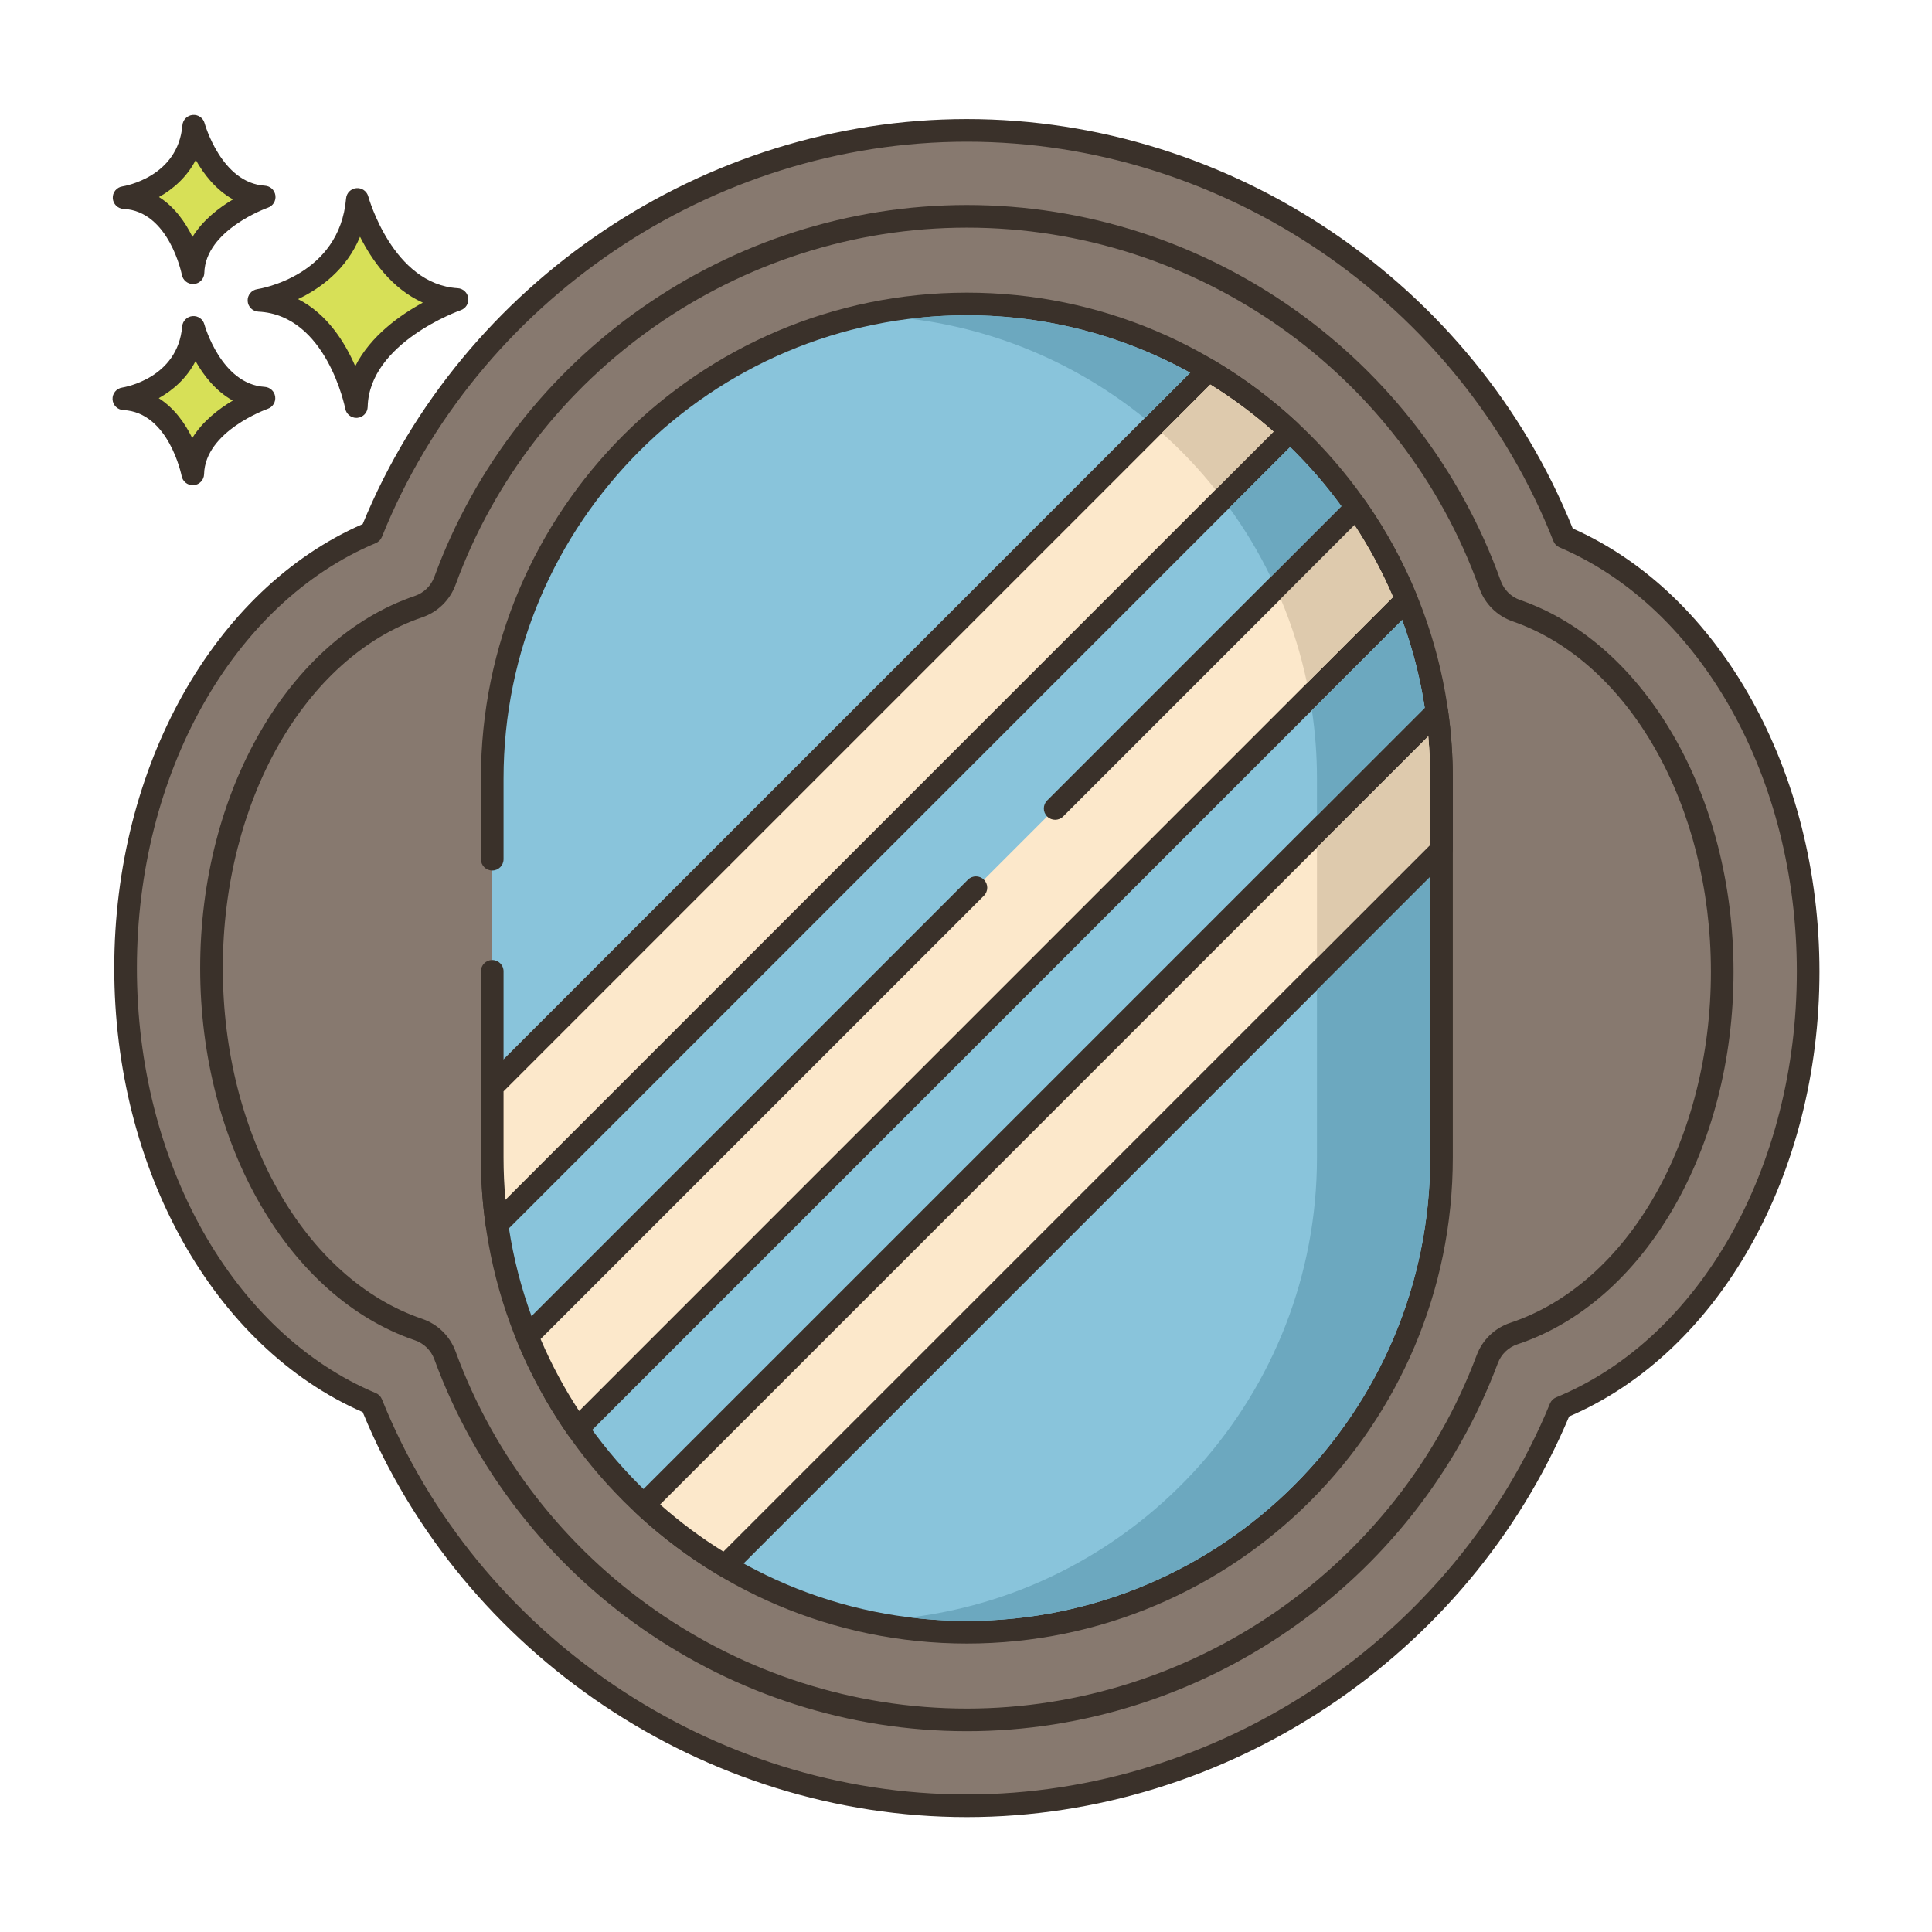 <?xml version="1.0" encoding="utf-8"?>
<!-- Generator: Adobe Illustrator 24.0.0, SVG Export Plug-In . SVG Version: 6.00 Build 0)  -->
<svg version="1.1" id="Layer_1" xmlns="http://www.w3.org/2000/svg" xmlns:xlink="http://www.w3.org/1999/xlink" x="0px" y="0px"
	 viewBox="0 0 256 256" enable-background="new 0 0 256 256" xml:space="preserve">
<g>
	<path fill="#87796F" d="M207.23,71.151c-12.731-32.332-44.193-53.873-79.115-53.873c-34.653,0-66.028,21.313-78.899,53.302
		c-19.309,8.093-32.575,31.345-32.575,57.698s13.266,49.606,32.575,57.699c12.871,31.989,44.246,53.301,78.899,53.301
		c34.369,0,65.645-21.081,78.653-52.73c19.454-7.997,32.821-31.289,32.821-57.796C239.589,102.538,226.411,79.327,207.23,71.151z"/>
	<path fill="#3A312A" d="M128.114,240.777c-34.764,0-66.854-21.539-80.056-53.665c-19.715-8.608-32.918-32.153-32.918-58.835
		c0-26.682,13.203-50.227,32.918-58.835c13.202-32.126,45.292-53.665,80.056-53.665c35.036,0,67.217,21.774,80.28,54.244
		c19.582,8.692,32.694,32.195,32.694,58.73c0,26.841-13.305,50.429-33.172,58.94C194.578,219.47,162.59,240.777,128.114,240.777z
		 M128.114,18.777c-33.759,0-64.906,21.043-77.507,52.361c-0.15,0.372-0.442,0.669-0.812,0.824
		c-18.934,7.936-31.655,30.566-31.655,56.314c0,25.748,12.721,48.379,31.655,56.314c0.37,0.155,0.662,0.452,0.812,0.824
		c12.601,31.318,43.749,52.361,77.507,52.361c33.48,0,64.531-20.816,77.266-51.8c0.152-0.37,0.446-0.665,0.817-0.817
		c19.075-7.841,31.892-30.51,31.892-56.408c0-25.609-12.638-48.203-31.448-56.222c-0.369-0.157-0.66-0.457-0.807-0.83
		C193.37,40.045,162.137,18.777,128.114,18.777z"/>
	<path fill="#87796F" d="M197.069,180.103c-10.717,28.585-38.427,47.79-68.955,47.79c-30.777,0-58.568-19.407-69.154-48.291
		c-0.592-1.616-1.883-2.877-3.512-3.431c-16.147-5.492-27.424-25.186-27.424-47.894s11.277-42.401,27.424-47.894
		c1.629-0.554,2.919-1.815,3.512-3.431c10.586-28.884,38.377-48.291,69.154-48.291c31.009,0,58.869,19.61,69.325,48.796
		c0.581,1.622,1.866,2.894,3.494,3.459c16.056,5.566,27.27,25.237,27.27,47.835c0,22.825-11.35,42.542-27.602,47.948
		C198.971,177.243,197.673,178.494,197.069,180.103z"/>
	<path fill="#3A312A" d="M128.114,229.393c-31.404,0-59.76-19.802-70.562-49.274c-0.439-1.195-1.382-2.117-2.587-2.527
		c-16.745-5.695-28.44-25.974-28.44-49.314c0-23.34,11.695-43.618,28.441-49.313c1.205-0.41,2.147-1.331,2.586-2.527
		c10.802-29.473,39.158-49.274,70.562-49.274c31.64,0,60.067,20.009,70.737,49.79c0.43,1.201,1.368,2.13,2.573,2.548
		c16.65,5.772,28.279,26.025,28.279,49.252c0,23.462-11.773,43.765-28.628,49.371c-1.207,0.402-2.156,1.316-2.603,2.507
		C187.539,209.797,159.263,229.393,128.114,229.393z M128.114,30.162c-30.15,0-57.375,19.012-67.745,47.308
		c-0.752,2.052-2.37,3.631-4.437,4.334c-15.548,5.288-26.407,24.399-26.407,46.474c0,22.074,10.859,41.186,26.407,46.474
		c2.068,0.704,3.685,2.283,4.437,4.334c10.37,28.296,37.595,47.308,67.745,47.308c29.905,0,57.052-18.813,67.551-46.815l0,0
		c0.766-2.044,2.393-3.611,4.464-4.3c15.647-5.206,26.575-24.337,26.575-46.525c0-21.97-10.799-41.058-26.262-46.418
		c-2.068-0.717-3.677-2.31-4.415-4.37C185.784,49.372,158.491,30.162,128.114,30.162z"/>
	<path fill="#89C4DB" d="M65.224,128.707v24.681c0,34.677,28.213,62.89,62.891,62.89c34.679,0,62.891-28.213,62.891-62.89v-50.22
		c0-34.678-28.213-62.89-62.891-62.89c-34.678,0-62.891,28.213-62.891,62.89v10.68V128.707z"/>
	<path fill="#3A312A" d="M128.114,217.777c-35.505,0-64.391-28.885-64.391-64.39v-24.681c0-0.828,0.671-1.5,1.5-1.5
		c0.829,0,1.5,0.672,1.5,1.5v24.681c0,33.851,27.54,61.39,61.391,61.39s61.391-27.539,61.391-61.39v-50.22
		c0-33.851-27.54-61.391-61.391-61.391s-61.391,27.54-61.391,61.391v10.68c0,0.828-0.671,1.5-1.5,1.5c-0.829,0-1.5-0.672-1.5-1.5
		v-10.68c0-35.505,28.886-64.391,64.391-64.391c35.505,0,64.391,28.886,64.391,64.391v50.22
		C192.505,188.893,163.62,217.777,128.114,217.777z"/>
	<path fill="#FCE8CB" d="M170.923,57.144L65.845,162.231c-0.412-2.887-0.623-5.848-0.623-8.846v-9.396l94.921-94.921
		C164.029,51.369,167.641,54.083,170.923,57.144z"/>
	<path fill="#3A312A" d="M65.845,163.73c-0.159,0-0.319-0.025-0.474-0.077c-0.539-0.18-0.93-0.648-1.011-1.211
		c-0.424-2.965-0.639-6.012-0.639-9.058v-9.395c0-0.398,0.158-0.779,0.439-1.061l94.921-94.921c0.485-0.483,1.235-0.579,1.825-0.23
		c3.948,2.337,7.662,5.12,11.04,8.271c0.297,0.277,0.469,0.664,0.477,1.07c0.007,0.407-0.152,0.799-0.439,1.087L66.906,163.291
		C66.62,163.577,66.237,163.73,65.845,163.73z M66.722,144.61v8.774c0,1.871,0.085,3.743,0.253,5.594L168.75,57.196
		c-2.614-2.318-5.423-4.409-8.378-6.236L66.722,144.61z"/>
	<path fill="#FCE8CB" d="M129.317,117.624L69.86,177.081c1.769,4.345,4.006,8.443,6.655,12.229L186.359,79.456
		c-1.769-4.336-4.006-8.433-6.655-12.219l-39.89,39.89L129.317,117.624z"/>
	<path fill="#3A312A" d="M76.515,190.81c-0.043,0-0.087-0.002-0.131-0.006c-0.442-0.039-0.844-0.27-1.098-0.634
		c-2.724-3.894-5.017-8.107-6.815-12.523c-0.228-0.559-0.098-1.199,0.329-1.626l59.456-59.457c0.586-0.586,1.535-0.586,2.121,0
		c0.586,0.586,0.586,1.535,0,2.121l-58.746,58.747c1.417,3.324,3.129,6.521,5.107,9.533l107.85-107.858
		c-1.419-3.322-3.131-6.517-5.107-9.525l-38.606,38.606c-0.586,0.586-1.535,0.586-2.121,0c-0.586-0.586-0.586-1.535,0-2.121
		l39.89-39.891c0.313-0.313,0.751-0.474,1.191-0.434c0.442,0.039,0.844,0.271,1.098,0.634c2.721,3.89,5.014,8.1,6.814,12.514
		c0.228,0.559,0.099,1.2-0.328,1.627L77.576,190.37C77.294,190.652,76.911,190.81,76.515,190.81z"/>
	<path fill="#FCE8CB" d="M191.007,103.17v9.396l-94.921,94.921c-3.887-2.301-7.498-5.014-10.789-8.085L190.384,94.315
		C190.796,97.212,191.007,100.163,191.007,103.17z"/>
	<path fill="#3A312A" d="M96.085,208.986c-0.262,0-0.526-0.068-0.764-0.209c-3.95-2.339-7.668-5.124-11.048-8.279
		c-0.297-0.277-0.469-0.664-0.477-1.071c-0.007-0.406,0.152-0.799,0.439-1.086L189.323,93.255c0.402-0.402,0.997-0.543,1.535-0.362
		c0.539,0.18,0.93,0.648,1.01,1.212c0.423,2.976,0.638,6.025,0.638,9.065v9.396c0,0.397-0.158,0.779-0.439,1.061l-94.921,94.921
		C96.857,208.836,96.474,208.986,96.085,208.986z M87.469,199.351c2.618,2.321,5.43,4.415,8.387,6.244l93.65-93.65v-8.774
		c0-1.871-0.085-3.746-0.254-5.603L87.469,199.351z M191.007,112.565h0.01H191.007z"/>
	<path fill="#D7E057" d="M47.353,26.424c0,0,3.394,12.663,13.207,13.261c0,0-13.105,4.51-13.337,14.187
		c0,0-2.563-13.575-12.909-14.074C34.313,39.799,46.366,37.987,47.353,26.424z"/>
	<path fill="#3A312A" d="M47.221,55.372c-0.713,0-1.336-0.507-1.473-1.219c-0.024-0.124-2.48-12.421-11.507-12.856
		c-0.771-0.037-1.387-0.652-1.426-1.422c-0.039-0.771,0.513-1.445,1.275-1.56c0.441-0.068,10.896-1.805,11.768-12.019
		c0.062-0.725,0.636-1.3,1.361-1.365c0.72-0.068,1.392,0.4,1.582,1.104c0.032,0.116,3.246,11.629,11.85,12.154
		c0.714,0.043,1.297,0.585,1.394,1.294c0.097,0.708-0.32,1.387-0.996,1.621c-0.122,0.042-12.123,4.297-12.328,12.806
		c-0.019,0.767-0.612,1.395-1.376,1.458C47.303,55.37,47.262,55.372,47.221,55.372z M39.496,39.634
		c3.875,1.974,6.224,5.753,7.577,8.886c2.031-4.02,5.949-6.781,8.958-8.418c-4.132-1.847-6.776-5.659-8.324-8.732
		C45.91,35.728,42.429,38.232,39.496,39.634z"/>
	<path fill="#D7E057" d="M25.635,43.38c0,0,2.401,8.957,9.341,9.38c0,0-9.27,3.19-9.434,10.034c0,0-1.813-9.602-9.131-9.954
		C16.411,52.84,24.936,51.558,25.635,43.38z"/>
	<path fill="#3A312A" d="M25.541,64.295c-0.714,0-1.338-0.509-1.473-1.222c-0.016-0.082-1.694-8.444-7.729-8.735
		c-0.77-0.037-1.387-0.652-1.426-1.422c-0.039-0.771,0.513-1.445,1.275-1.56c0.296-0.047,7.366-1.234,7.952-8.104
		c0.062-0.726,0.637-1.302,1.362-1.366c0.733-0.063,1.391,0.401,1.581,1.104l0,0c0.021,0.079,2.219,7.922,7.984,8.273
		c0.714,0.043,1.298,0.586,1.395,1.295c0.097,0.709-0.321,1.388-0.998,1.62c-0.081,0.028-8.286,2.943-8.422,8.653
		c-0.019,0.767-0.613,1.396-1.377,1.459C25.623,64.293,25.581,64.295,25.541,64.295z M21.034,52.762
		c2.105,1.335,3.519,3.398,4.441,5.285c1.378-2.232,3.52-3.868,5.37-4.967c-2.285-1.271-3.88-3.354-4.934-5.229
		C24.734,50.137,22.891,51.723,21.034,52.762z"/>
	<path fill="#D7E057" d="M25.665,16.722c0,0,2.4,8.957,9.341,9.38c0,0-9.27,3.19-9.434,10.035c0,0-1.813-9.602-9.131-9.955
		C16.442,26.183,24.967,24.901,25.665,16.722z"/>
	<path fill="#3A312A" d="M25.571,37.638c-0.714,0-1.338-0.509-1.473-1.222c-0.016-0.082-1.694-8.444-7.729-8.735
		c-0.77-0.037-1.387-0.652-1.426-1.422c-0.039-0.771,0.513-1.445,1.275-1.56c0.296-0.047,7.365-1.234,7.952-8.104
		c0.062-0.726,0.637-1.302,1.362-1.366c0.734-0.065,1.392,0.401,1.581,1.104l0,0c0.021,0.079,2.219,7.922,7.984,8.273
		c0.714,0.043,1.298,0.586,1.395,1.295c0.097,0.709-0.321,1.388-0.998,1.62c-0.081,0.028-8.286,2.943-8.422,8.653
		c-0.019,0.767-0.613,1.396-1.378,1.459C25.653,37.636,25.612,37.638,25.571,37.638z M21.065,26.104
		c2.105,1.335,3.518,3.398,4.44,5.285c1.378-2.231,3.52-3.868,5.37-4.967c-2.285-1.271-3.88-3.354-4.935-5.229
		C24.764,23.479,22.921,25.065,21.065,26.104z"/>
	<path fill="#DECAAD" d="M168.754,57.197l-7.69,7.69c-2.15-2.7-4.53-5.22-7.11-7.51l6.42-6.42
		C163.324,52.787,166.134,54.878,168.754,57.197z"/>
	<path fill="#DECAAD" d="M184.584,79.108l-11.4,11.4c-0.81-3.86-1.98-7.59-3.48-11.15l9.78-9.78
		C181.454,72.588,183.164,75.777,184.584,79.108z"/>
	<path fill="#DECAAD" d="M189.504,103.168v8.78l-15,15v-14.63l14.75-14.75C189.424,99.427,189.504,101.298,189.504,103.168z"/>
	<path fill="#6CA8BF" d="M157.704,49.387l-6.04,6.04c-8.71-7.05-19.38-11.76-31.05-13.19c2.46-0.31,4.96-0.46,7.5-0.46
		C138.834,41.778,148.924,44.537,157.704,49.387z"/>
	<path fill="#6CA8BF" d="M177.744,67.077l-9.37,9.37c-1.56-3.22-3.39-6.28-5.48-9.15l8.06-8.06
		C173.434,61.648,175.704,64.277,177.744,67.077z"/>
	<path fill="#6CA8BF" d="M174.504,103.168c0-3.08-0.23-6.1-0.67-9.06l11.96-11.96c1.37,3.73,2.38,7.63,2.99,11.65l-14.28,14.28
		V103.168z"/>
	<path fill="#6CA8BF" d="M189.504,116.187v37.2c0,33.85-27.54,61.39-61.39,61.39c-2.54,0-5.04-0.15-7.5-0.46
		c30.33-3.71,53.89-29.62,53.89-60.93v-22.2L189.504,116.187z"/>
</g>
</svg>
